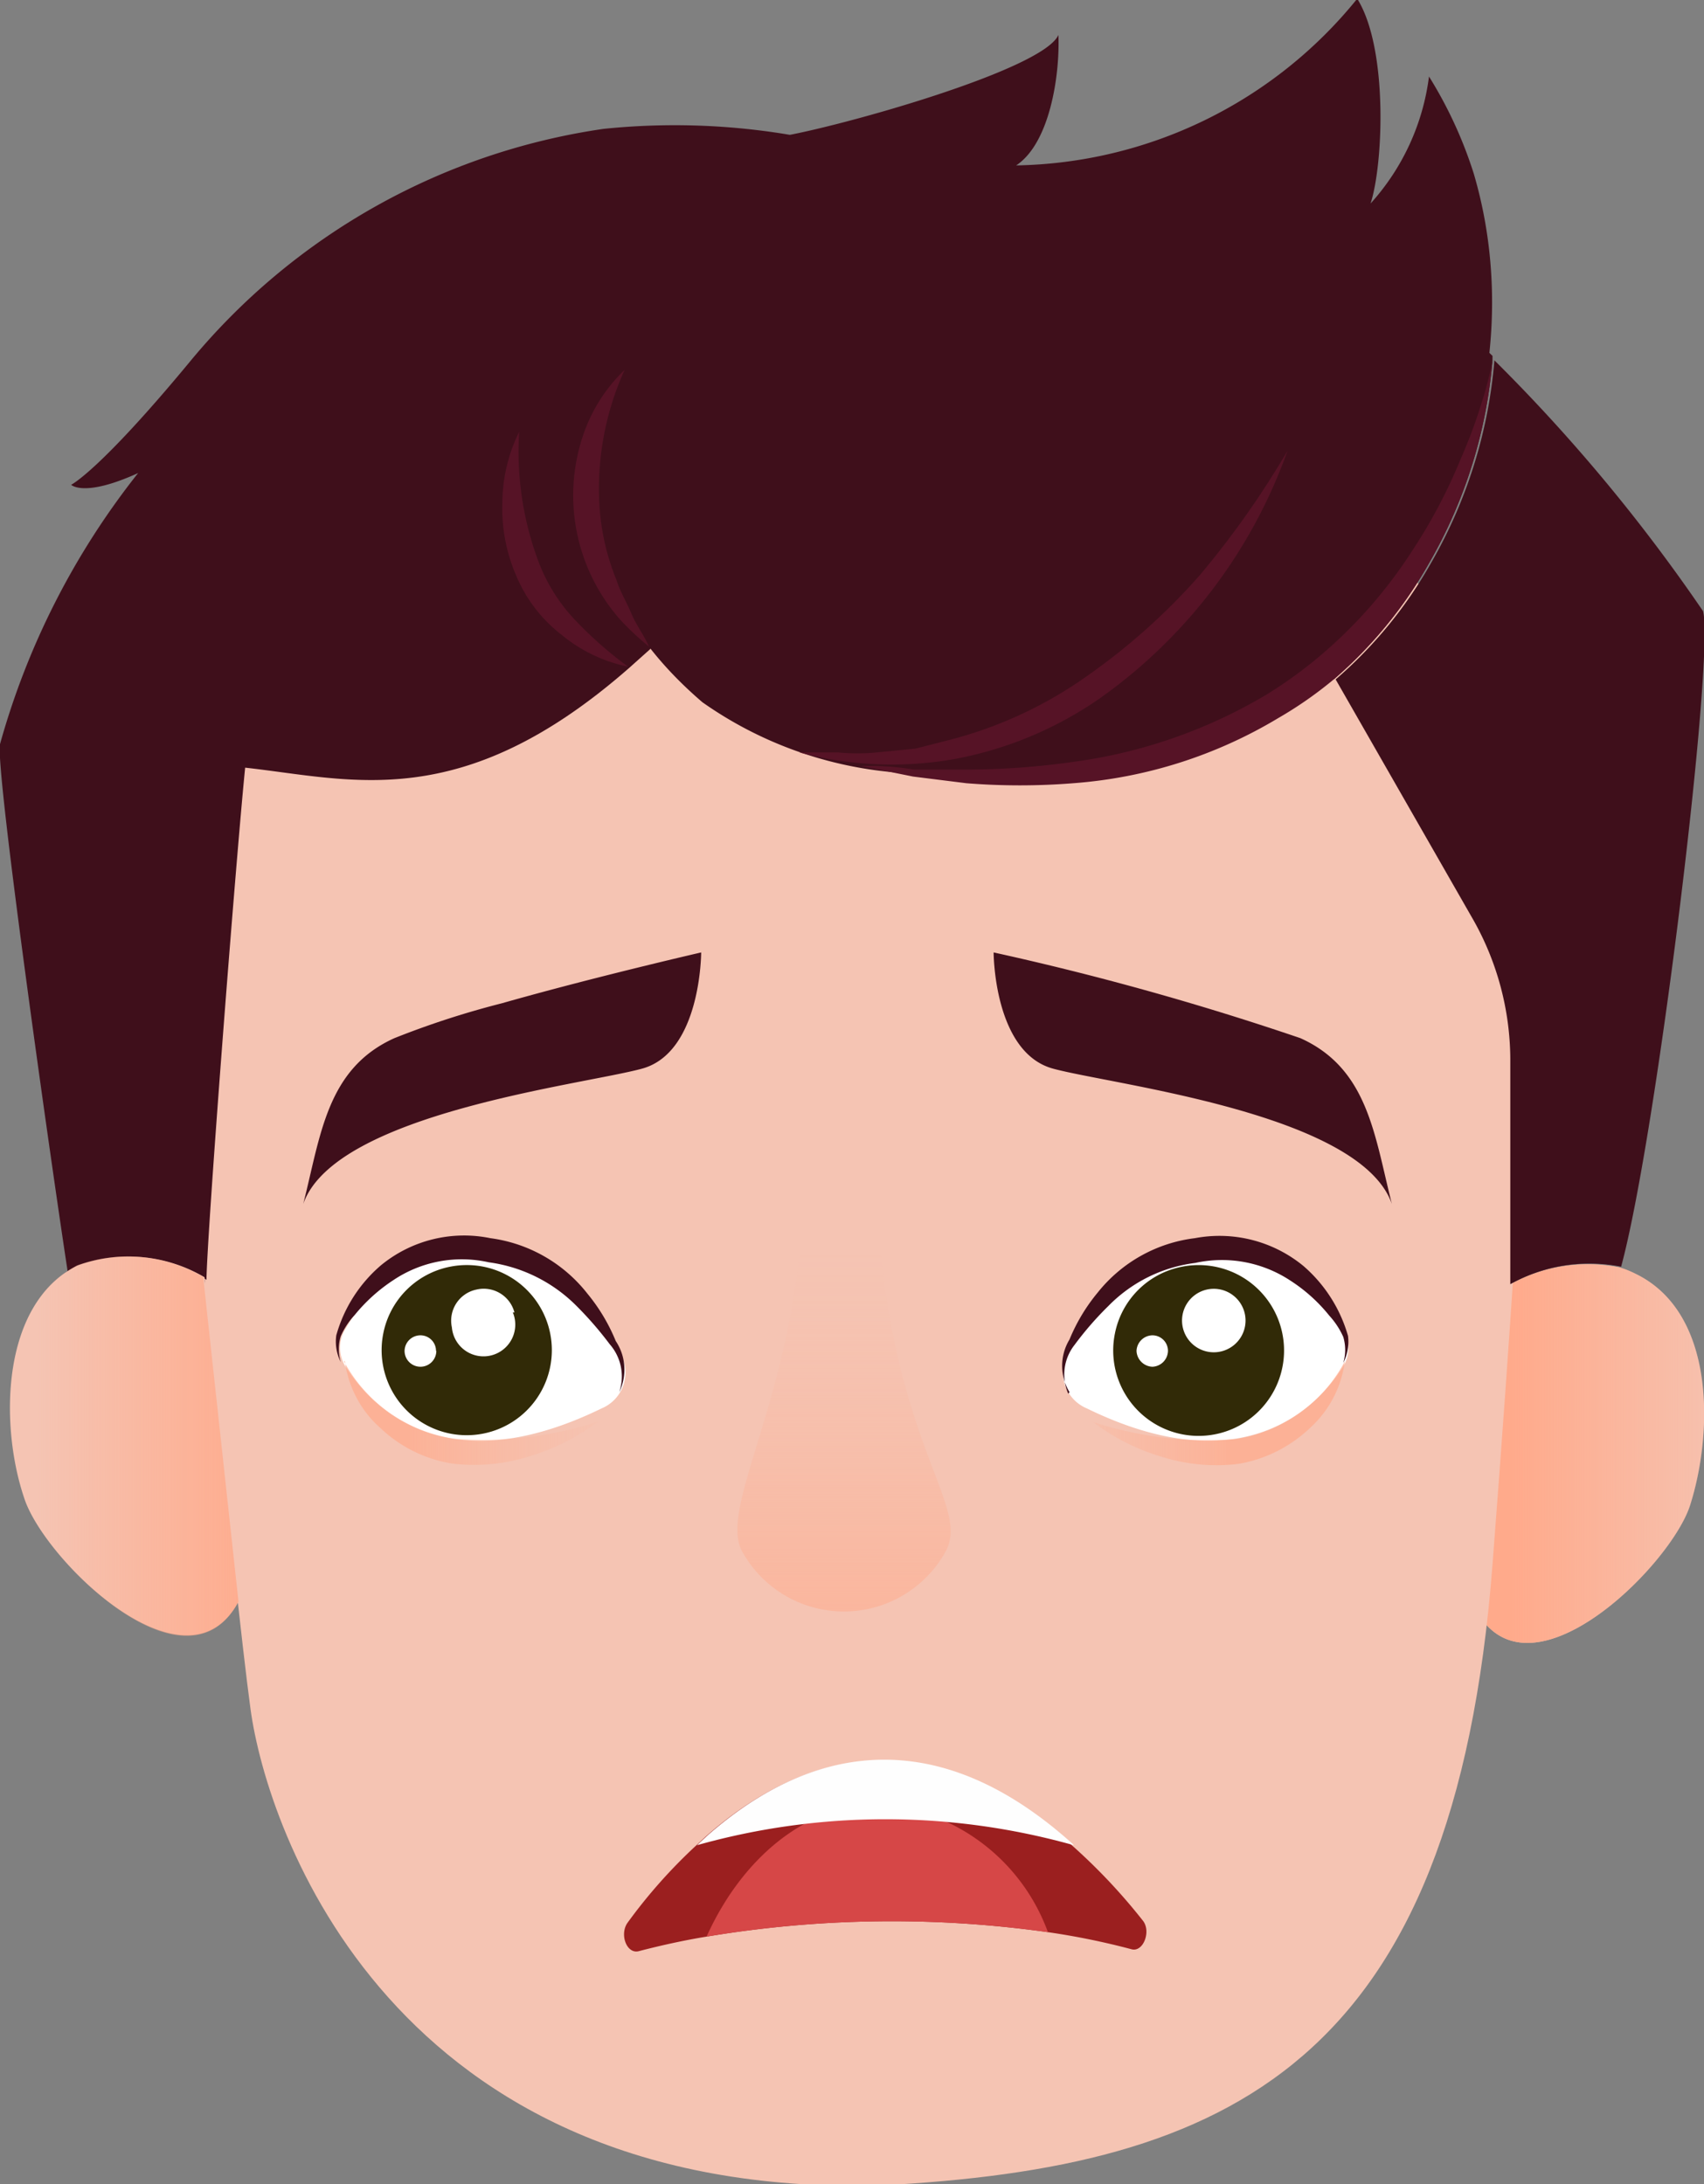 <svg id="Layer_1" data-name="Layer 1" xmlns="http://www.w3.org/2000/svg" xmlns:xlink="http://www.w3.org/1999/xlink" viewBox="0 0 53.66 68.8"><rect x="0" y="0" width="53.66" height="68.8" fill="#808080" stroke="none"/><defs><style>.cls-1{fill:#f5c4b3;}.cls-2{fill:url(#linear-gradient);}.cls-3{fill:#3f0f1b;}.cls-4{fill:#561326;}.cls-5{fill:url(#linear-gradient-2);}.cls-6{fill:url(#linear-gradient-3);}.cls-7{fill:#9b1f1f;}.cls-8{fill:#d64747;}.cls-9{fill:#fefefe;}.cls-10{fill:#fff;}.cls-11{fill:url(#linear-gradient-4);}.cls-12{fill:url(#linear-gradient-5);}.cls-13{fill:url(#linear-gradient-6);}.cls-14{fill:#312a07;}.cls-15{fill:url(#linear-gradient-7);}</style><linearGradient id="linear-gradient" x1="-802.58" y1="532.18" x2="-801.58" y2="532.18" gradientTransform="matrix(7.2, 0, 0, -11.93, 5826.21, 6396.55)" gradientUnits="userSpaceOnUse"><stop offset="0" stop-color="#ffaa8b"/><stop offset="1" stop-color="#ffaa8b" stop-opacity="0"/></linearGradient><linearGradient id="linear-gradient-2" x1="-802.75" y1="532.25" x2="-801.75" y2="532.25" gradientTransform="matrix(7.21, 0, 0, -11.95, 5789.03, 6407.57)" gradientUnits="userSpaceOnUse"><stop offset="0" stop-color="#ffaa8b" stop-opacity="0"/><stop offset="1" stop-color="#ffaa8b"/></linearGradient><linearGradient id="linear-gradient-3" x1="-792.73" y1="540.45" x2="-792.73" y2="541.49" gradientTransform="matrix(6.72, 0, 0, -15.05, 5350.45, 8186.91)" gradientUnits="userSpaceOnUse"><stop offset="0" stop-color="#ffaa8b" stop-opacity="0.7"/><stop offset="0.1" stop-color="#ffaa8b" stop-opacity="0.58"/><stop offset="0.29" stop-color="#ffaa8b" stop-opacity="0.38"/><stop offset="0.47" stop-color="#ffaa8b" stop-opacity="0.21"/><stop offset="0.63" stop-color="#ffaa8b" stop-opacity="0.1"/><stop offset="0.77" stop-color="#ffaa8b" stop-opacity="0.03"/><stop offset="0.87" stop-color="#ffaa8b" stop-opacity="0"/></linearGradient><linearGradient id="linear-gradient-4" x1="-590.11" y1="480.4" x2="-591.11" y2="480.4" gradientTransform="matrix(5.37, 0, 0, -5.37, 4082.85, 2620.6)" gradientUnits="userSpaceOnUse"><stop offset="0" stop-color="#248157"/><stop offset="1" stop-color="#24816a" stop-opacity="0"/></linearGradient><linearGradient id="linear-gradient-5" x1="-311.26" y1="403.44" x2="-312.26" y2="403.44" gradientTransform="matrix(2.95, 0, 0, -2.95, 1833.63, 1233.57)" xlink:href="#linear-gradient-4"/><linearGradient id="linear-gradient-6" x1="-815.59" y1="419.73" x2="-814.52" y2="419.73" gradientTransform="matrix(8, 0, 0, -3.26, 6537.61, 1414.05)" xlink:href="#linear-gradient-3"/><linearGradient id="linear-gradient-7" x1="-814.09" y1="420.16" x2="-815.16" y2="420.16" gradientTransform="matrix(7.98, 0, 0, -3.27, 6535.08, 1419.23)" xlink:href="#linear-gradient-3"/></defs><g id="Group_2986" data-name="Group 2986"><path id="Path_5394" data-name="Path 5394" class="cls-1" d="M53.22,47.42c-.62,1.92-5.1,6.36-6.76,3.26l1.07-10.21h0A5.05,5.05,0,0,1,51,39.92a3.07,3.07,0,0,1,.5.2C54.05,41.35,53.94,45.17,53.22,47.42Z"/><path id="Path_5395" data-name="Path 5395" class="cls-2" d="M53.22,47.42c-.62,1.92-5.1,6.36-6.76,3.26l1.07-10.21h0A5.05,5.05,0,0,1,51,39.92a3.07,3.07,0,0,1,.5.2C54.05,41.35,53.94,45.17,53.22,47.42Z"/><path id="Path_5396" data-name="Path 5396" class="cls-1" d="M5.67,32.84s1.7,17.2,2.22,21,4.43,15.38,19.79,15C38.75,68.27,45.79,65,47,49.28s1.22-20.2,1.22-20.2L44.67,18.4l-3.54-5-12.76-1.3-11.07.13L10,13,8.55,17.6Z"/><path id="Path_5397" data-name="Path 5397" class="cls-3" d="M51.05,39.9a5.11,5.11,0,0,0-3.49.55V33.34A9,9,0,0,0,46.41,29L42.06,21.4a13.77,13.77,0,0,0,3-3.66,15.33,15.33,0,0,0,2-6.39,53.91,53.91,0,0,1,6.57,7.9C54,20.69,52.17,35.78,51.05,39.9Z"/><path id="Path_5398" data-name="Path 5398" class="cls-3" d="M47,11.35a15.33,15.33,0,0,1-2,6.39,13.77,13.77,0,0,1-3,3.66h0l-.2-.34h0L41.32,21l-4.66-.65-1-.15c-3.35-.45-7.9-1.06-13.29-1.74-.66.74-1.3,1.39-1.91,2h0l-.66.59c-5.28,4.62-8.72,3.5-12.08,3.13-.3,3-1.22,14.88-1.22,16.23v-.1a4.69,4.69,0,0,0-4-.36,2.56,2.56,0,0,0-.35.22C1.76,37.68-.16,24.27,0,23.44A24.16,24.16,0,0,1,4.35,14.9c-1.71.78-2.11.37-2.11.37s.88-.42,3.75-3.89A20.73,20.73,0,0,1,19,4.06a21.84,21.84,0,0,1,5.71.16A135.19,135.19,0,0,1,42.52,8.47,11.82,11.82,0,0,1,47,11.21Z"/><path id="Path_5399" data-name="Path 5399" class="cls-3" d="M6.45,40.33v.13c-1.89-1.44-4.32,0-4.32,0a1.26,1.26,0,0,0-.06-.38,2.12,2.12,0,0,1,.36-.21,4.67,4.67,0,0,1,4,.36Z"/><path id="Path_5400" data-name="Path 5400" class="cls-3" d="M20.24,10.49s-4.57,6.1,1.88,11.63a12.32,12.32,0,0,0,6.21,2.22,20.65,20.65,0,0,0,8.53-.57c7.55-2.21,11.73-10.9,9.55-18.3A13.46,13.46,0,0,0,45,2.41a7.34,7.34,0,0,1-1.84,4c.4-1.22.56-4.88-.42-6.45A14.11,14.11,0,0,1,32,5.21c1.06-.7,1.38-2.84,1.33-4.11-.48,1.11-7,2.92-8.75,3.2Z"/><path id="Path_5401" data-name="Path 5401" class="cls-4" d="M47,11.35a15.33,15.33,0,0,1-2,6.39,13.77,13.77,0,0,1-3,3.66h0a12.45,12.45,0,0,1-1.75,1.22,14.61,14.61,0,0,1-6.45,2.05,21.07,21.07,0,0,1-3.37,0l-1.68-.21-1.63-.33a8.43,8.43,0,0,1,1.66.11H30.5A24.11,24.11,0,0,0,33.78,24a16,16,0,0,0,6.1-2.12,14,14,0,0,0,1.42-1,14.81,14.81,0,0,0,3.17-3.53A16.77,16.77,0,0,0,46,14.45a15.86,15.86,0,0,0,.65-1.74A11,11,0,0,0,47,11.35Z"/><path id="Path_5402" data-name="Path 5402" class="cls-4" d="M40.53,14.24A16.21,16.21,0,0,1,34.63,22a11.79,11.79,0,0,1-4.58,1.91,11.32,11.32,0,0,1-4.88-.21h1.22a6.22,6.22,0,0,0,1.22,0l1.22-.12L30,23.28a13.13,13.13,0,0,0,4.25-2,20,20,0,0,0,3.53-3.16,28.38,28.38,0,0,0,2.77-3.93Z"/><path id="Path_5403" data-name="Path 5403" class="cls-4" d="M16.35,13.6A9.86,9.86,0,0,0,17,17.8a5.52,5.52,0,0,0,1.12,1.74A12.37,12.37,0,0,0,19.78,21,4.8,4.8,0,0,1,17.69,20a4.61,4.61,0,0,1-1.44-1.88,5.32,5.32,0,0,1-.43-2.3A5.08,5.08,0,0,1,16.35,13.6Z"/><path id="Path_5404" data-name="Path 5404" class="cls-4" d="M19.67,11.65a9.06,9.06,0,0,0-.78,4.45,7.34,7.34,0,0,0,.52,2.16c.11.36.32.7.47,1.06s.39.67.56,1.05a8.82,8.82,0,0,1-.89-.83,5.91,5.91,0,0,1-1.17-5.88A5.11,5.11,0,0,1,19.67,11.65Z"/><path id="Path_5405" data-name="Path 5405" class="cls-1" d="M6.44,40.23a4.72,4.72,0,0,0-4-.37C0,41.08,0,44.94.76,47.18c.61,1.93,5.1,6.35,6.75,3.26"/><path id="Path_5406" data-name="Path 5406" class="cls-5" d="M7.51,50.45c-1.66,3.11-6.1-1.33-6.76-3.26-.7-2.14-.81-5.69,1.3-7.11l.36-.22a4.7,4.7,0,0,1,4,.37v.1Z"/><path id="Path_5407" data-name="Path 5407" class="cls-6" d="M27.55,35.71H25.28c.39,7.31-2.72,11.51-1.93,13.12a3.66,3.66,0,0,0,6.45,0C30.61,47.22,27.55,45.08,27.55,35.71Z"/><path id="Path_5408" data-name="Path 5408" class="cls-3" d="M22.08,30s0,3.15-1.86,3.66-9.67,1.4-10.67,4.26c.55-2.17.74-4.26,2.87-5.22a27.34,27.34,0,0,1,3.39-1.1C18.69,30.78,22.08,30,22.08,30Z"/><path id="Path_5409" data-name="Path 5409" class="cls-3" d="M31.29,30s0,3.15,1.87,3.66,9.67,1.4,10.67,4.26c-.55-2.17-.75-4.26-2.88-5.22A89.83,89.83,0,0,0,31.29,30Z"/><path id="Path_5410" data-name="Path 5410" class="cls-7" d="M35.64,61.4A23.13,23.13,0,0,0,33,60.86,35.3,35.3,0,0,0,22.25,61c-.73.12-1.45.28-2.14.46-.37.09-.6-.51-.36-.88a16.55,16.55,0,0,1,2.15-2.43l.3-.28c2.65-2.35,6.73-4.1,11.55.25A18.36,18.36,0,0,1,36,60.51C36.25,60.85,36,61.49,35.64,61.4Z"/><path id="Path_5411" data-name="Path 5411" class="cls-8" d="M33,60.86A35.3,35.3,0,0,0,22.25,61c1.1-2.44,3.11-4.17,5.42-4.17A6.15,6.15,0,0,1,33,60.86Z"/><path id="Path_5412" data-name="Path 5412" class="cls-9" d="M33.81,58.12h0a21.92,21.92,0,0,0-11.86,0l.3-.28c2.64-2.34,6.73-4.1,11.55.26Z"/><path id="Path_5413" data-name="Path 5413" class="cls-10" d="M19.58,42.73c-1.33-3-5.92-5.56-8.69-.89a1.12,1.12,0,0,0,0,1.22c.78,1.22,3.08,3.73,8.06,1.3a1.22,1.22,0,0,0,.65-1.6l0,0Z"/><path id="Path_5414" data-name="Path 5414" class="cls-11" d="M18.06,42A2.68,2.68,0,1,1,16,39.9,2.69,2.69,0,0,1,18.06,42Z"/><path id="Path_5415" data-name="Path 5415" class="cls-12" d="M16.9,42.29a1.47,1.47,0,1,1-1.69-1.22,1.85,1.85,0,0,1,.47,0A1.51,1.51,0,0,1,16.9,42.29Z"/><path id="Path_5416" data-name="Path 5416" class="cls-10" d="M16.39,42.55a.5.5,0,1,0,1,0,.49.49,0,0,0-.49-.49h0A.5.5,0,0,0,16.39,42.55Z"/><path id="Path_5417" data-name="Path 5417" class="cls-10" d="M14,41.34a1,1,0,1,0,1.91.47,1,1,0,0,0-.72-1.19,1,1,0,0,0-.49,0A1,1,0,0,0,14,41.34Z"/><path id="Path_5418" data-name="Path 5418" class="cls-13" d="M10.83,42.88a4.73,4.73,0,0,0,3.5,2.44,11.83,11.83,0,0,0,4.5-.54,6.82,6.82,0,0,1-2.15,1.09,5.77,5.77,0,0,1-2.44.23A4.24,4.24,0,0,1,12,45a3.4,3.4,0,0,1-1.14-2.13Z"/><path id="Path_5419" data-name="Path 5419" class="cls-3" d="M19.5,43.85a1.54,1.54,0,0,0-.3-1.51,11.16,11.16,0,0,0-1.06-1.22,4.8,4.8,0,0,0-2.75-1.36,3.87,3.87,0,0,0-3,.56,5.32,5.32,0,0,0-1.22,1.1,2.36,2.36,0,0,0-.44.67,1.4,1.4,0,0,0,0,.81,1.42,1.42,0,0,1-.14-.84,4.49,4.49,0,0,1,1.4-2.2A4.12,4.12,0,0,1,15.44,39a4.66,4.66,0,0,1,3.06,1.75,5.77,5.77,0,0,1,.89,1.49A1.62,1.62,0,0,1,19.5,43.85Z"/><path id="Path_5420" data-name="Path 5420" class="cls-10" d="M33.58,42.73c1.34-3,5.93-5.56,8.71-.89a1.16,1.16,0,0,1,0,1.22c-.78,1.22-3.1,3.73-8.07,1.3a1.22,1.22,0,0,1-.65-1.6v0Z"/><path id="Path_5421" data-name="Path 5421" class="cls-14" d="M35.11,42a2.69,2.69,0,1,0,2.11-2.1A2.67,2.67,0,0,0,35.11,42Z"/><path id="Path_6035" data-name="Path 6035" class="cls-14" d="M12.07,42a2.68,2.68,0,1,0,3.16-2.1,2.7,2.7,0,0,0-1.06,0A2.67,2.67,0,0,0,12.07,42Z"/><path id="Path_5422" data-name="Path 5422" class="cls-14" d="M36.25,42.29a1.47,1.47,0,1,0,1.69-1.22,1.85,1.85,0,0,0-.47,0A1.51,1.51,0,0,0,36.25,42.29Z"/><path id="Path_6034" data-name="Path 6034" class="cls-14" d="M13.21,42.29a1.47,1.47,0,1,0,1.69-1.22,1.85,1.85,0,0,0-.47,0A1.5,1.5,0,0,0,13.21,42.29Z"/><path id="Path_5423" data-name="Path 5423" class="cls-10" d="M36.78,42.55a.51.51,0,0,1-.49.5.52.52,0,0,1-.5-.5.51.51,0,0,1,.5-.49.49.49,0,0,1,.49.49Z"/><path id="Path_6036" data-name="Path 6036" class="cls-10" d="M13.74,42.55a.5.5,0,1,1-1,0,.5.5,0,0,1,.5-.49.49.49,0,0,1,.49.49Z"/><path id="Path_5424" data-name="Path 5424" class="cls-10" d="M39.19,41.34A1,1,0,1,1,38,40.62a1,1,0,0,1,1.19.72Z"/><path id="Path_6037" data-name="Path 6037" class="cls-10" d="M16.15,41.34a1,1,0,1,1-1.92.47A1,1,0,0,1,15,40.62a1,1,0,0,1,1.2.72Z"/><path id="Path_5425" data-name="Path 5425" class="cls-15" d="M42.35,42.88A3.43,3.43,0,0,1,41.23,45,4.31,4.31,0,0,1,39,46.11a5.77,5.77,0,0,1-2.44-.23,6.67,6.67,0,0,1-2.14-1.09,11.64,11.64,0,0,0,4.5.54A4.71,4.71,0,0,0,42.35,42.88Z"/><path id="Path_5426" data-name="Path 5426" class="cls-3" d="M33.68,43.85a1.6,1.6,0,0,1,0-1.66,5.72,5.72,0,0,1,.89-1.48A4.63,4.63,0,0,1,37.63,39a4.16,4.16,0,0,1,3.42.88,4.56,4.56,0,0,1,1.4,2.2,1.47,1.47,0,0,1-.15.85,1.43,1.43,0,0,0,0-.82,2.51,2.51,0,0,0-.44-.67,5.12,5.12,0,0,0-1.22-1.1,3.91,3.91,0,0,0-3-.56,4.63,4.63,0,0,0-2.74,1.36,10.18,10.18,0,0,0-1.06,1.22,1.51,1.51,0,0,0-.2,1.54Z"/></g></svg>